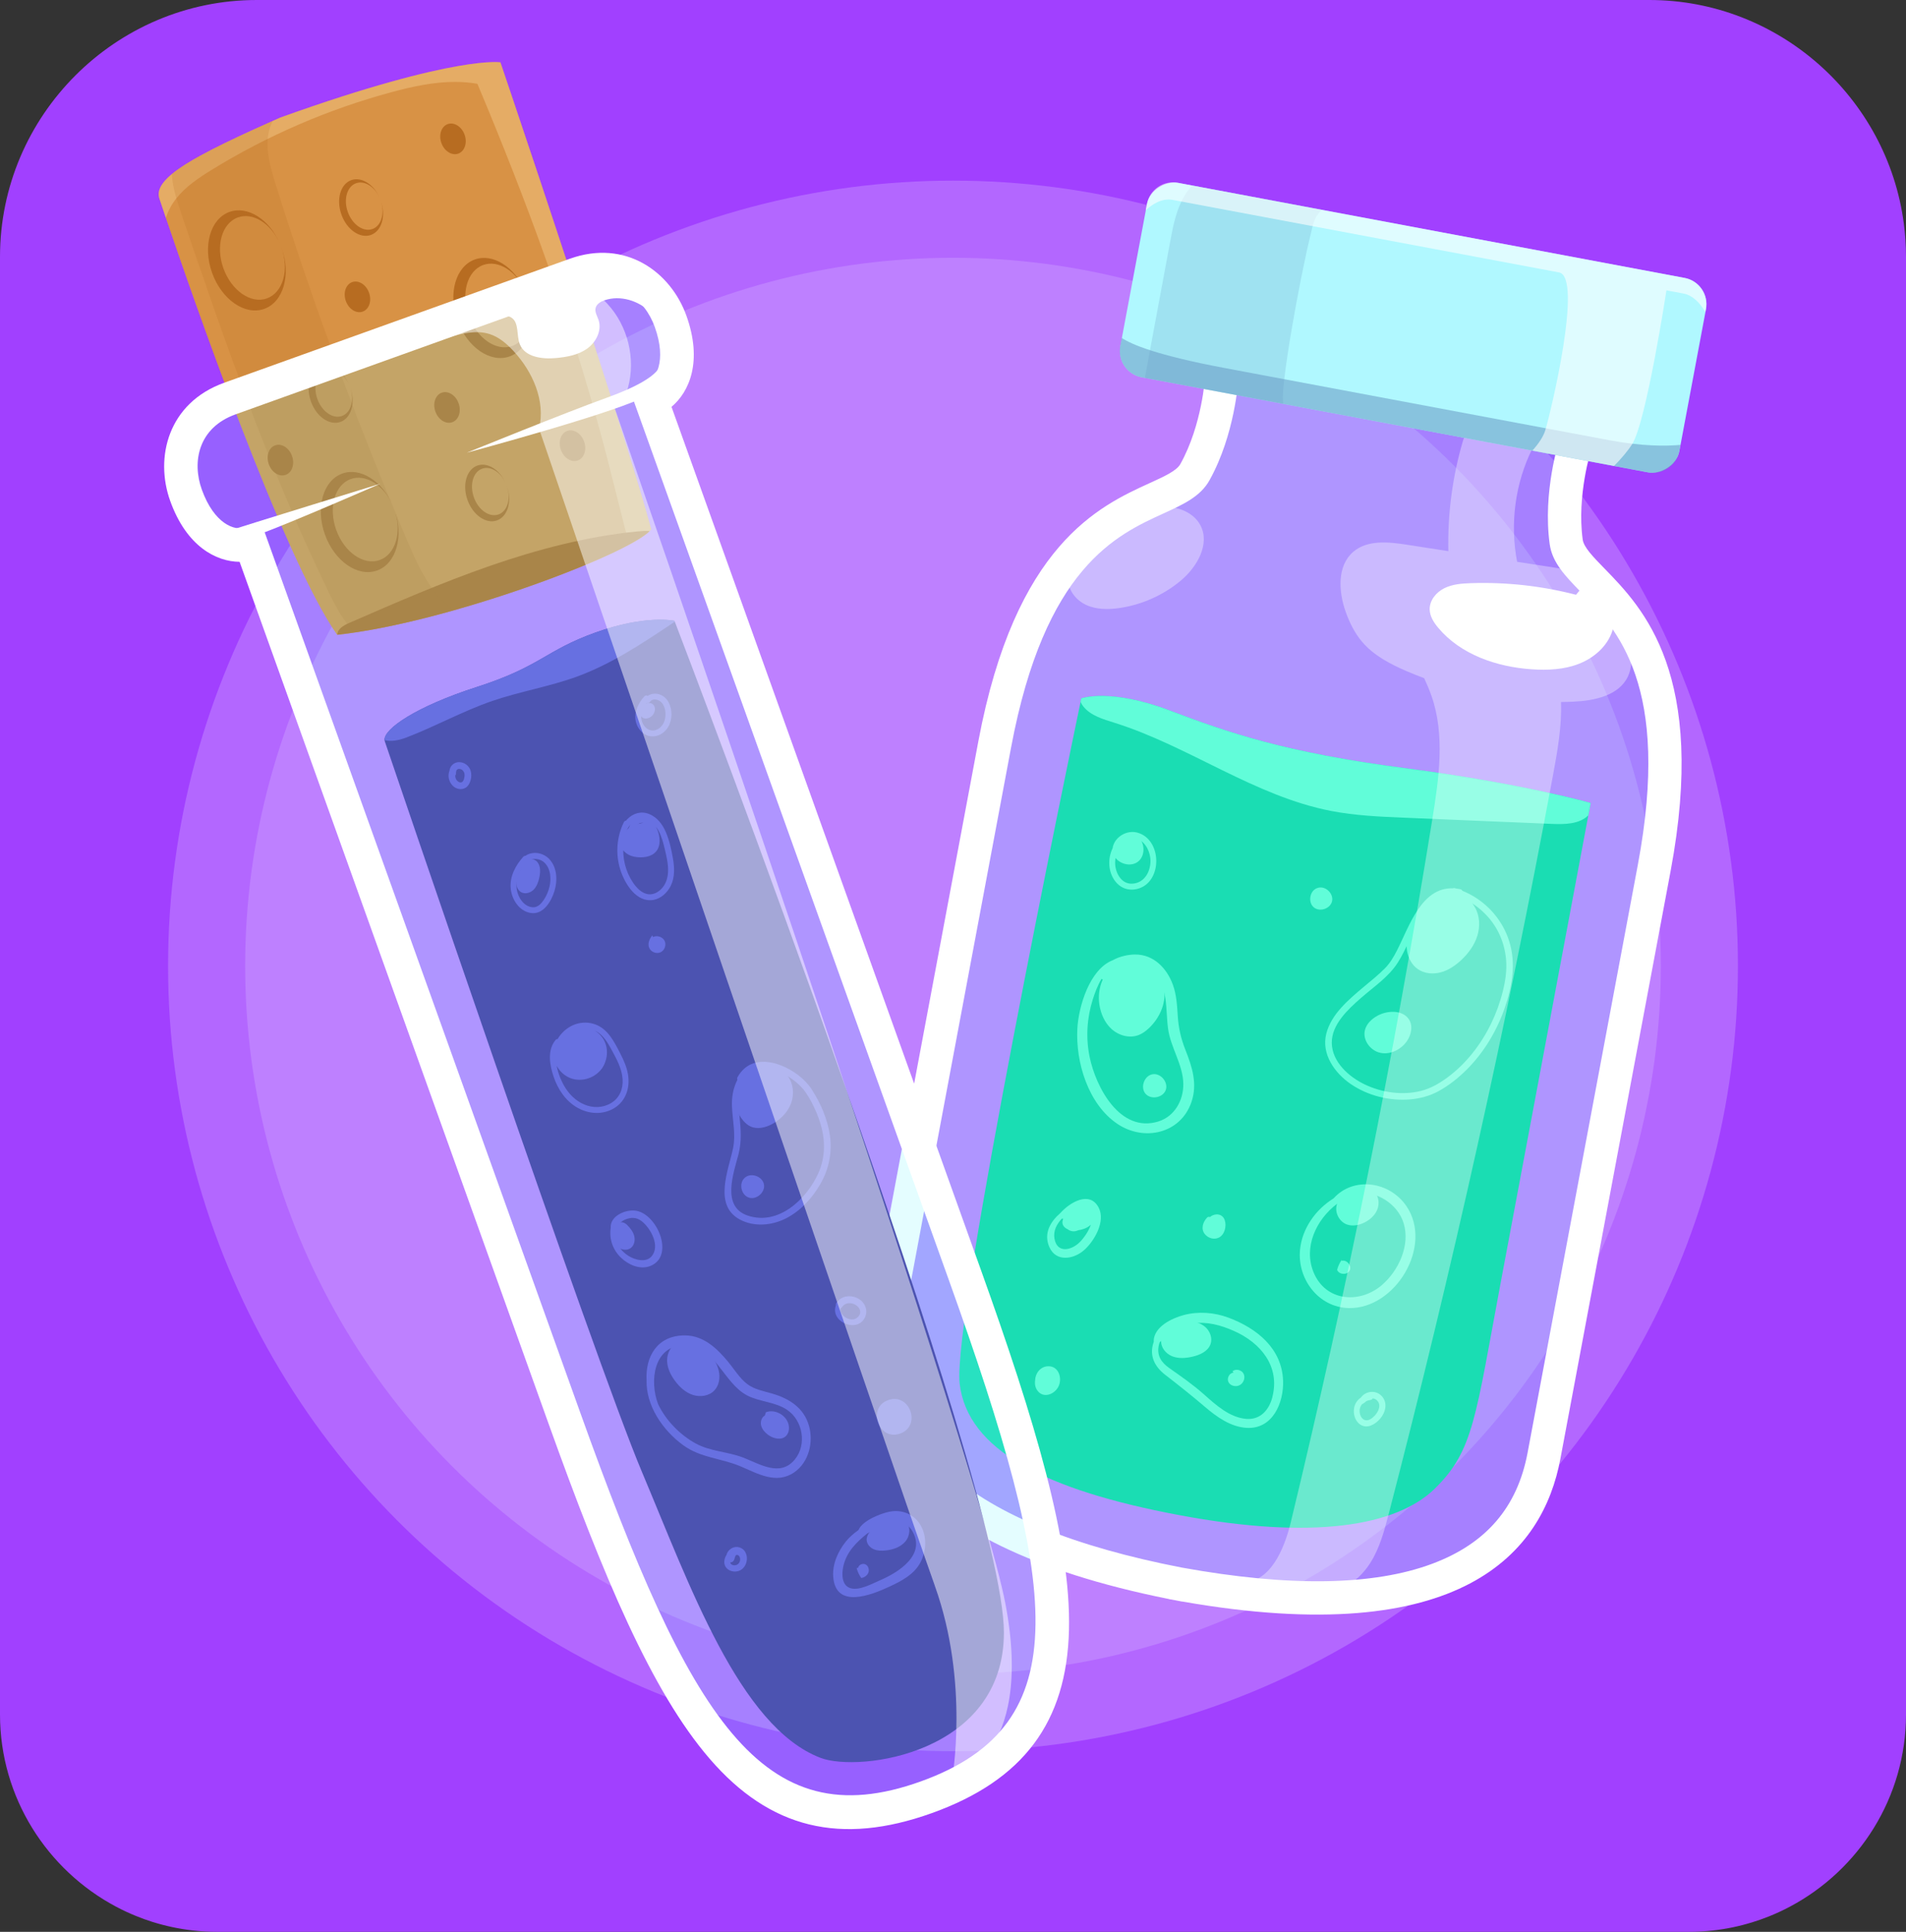<?xml version="1.0" encoding="UTF-8"?>
<svg xmlns="http://www.w3.org/2000/svg" viewBox="0 0 964 976.64">
  <rect x="0" y="0" width="964" height="976.64" fill="#333333" stroke="none"/>
  <defs>
    <style>
      .cls-1, .cls-2, .cls-3 {
        fill: #fff;
      }

      .cls-4 {
        opacity: .49;
      }

      .cls-4, .cls-2, .cls-5, .cls-3, .cls-6 {
        mix-blend-mode: overlay;
      }

      .cls-7 {
        fill: #4630a0;
      }

      .cls-8, .cls-9 {
        fill: #b76c21;
      }

      .cls-10 {
        isolation: isolate;
      }

      .cls-11 {
        fill: #d89245;
      }

      .cls-12 {
        fill: none;
        stroke: #6753db;
        stroke-miterlimit: 10;
      }

      .cls-13 {
        opacity: .58;
      }

      .cls-13, .cls-9, .cls-14 {
        mix-blend-mode: multiply;
      }

      .cls-13, .cls-14 {
        fill: #6b9dc6;
      }

      .cls-9 {
        opacity: .19;
      }

      .cls-15 {
        fill: #b0f8ff;
      }

      .cls-14 {
        opacity: .24;
      }

      .cls-16 {
        fill: #5fffd1;
      }

      .cls-2 {
        opacity: .6;
      }

      .cls-5 {
        fill: #d3aeff;
        opacity: .36;
      }

      .cls-17 {
        fill: #09d8a2;
      }

      .cls-18 {
        fill: #6753db;
      }

      .cls-19 {
        fill: #a140ff;
      }

      .cls-3 {
        opacity: .35;
      }

      .cls-6 {
        fill: #ffe0a9;
        opacity: .33;
      }

      .cls-20 {
        fill: #6ef5ff;
        opacity: .18;
      }
    </style>
  </defs>
  <g class="cls-10">
    <g id="Layer_2" data-name="Layer 2">
      <g id="Layer_21" data-name="Layer 21">
        <path class="cls-19" d="M964,129.84V866.77c0,41.99-23.87,78.67-58.71,97.14-3.41,1.82-6.93,3.45-10.54,4.9-2.79,1.12-5.64,2.13-8.54,3.02-.04,.02-.08,.03-.12,.03-6.32,1.95-12.89,3.33-19.63,4.08-4.05,.46-8.16,.7-12.33,.7H109.87c-4.23,0-8.4-.24-12.5-.72-6.94-.79-13.69-2.24-20.18-4.27,0,0-.01,0-.02,0-2.9-.91-5.75-1.94-8.54-3.09-3.41-1.38-6.74-2.94-9.97-4.66C23.85,945.4,0,908.74,0,866.77V129.84C0,58.43,58.43,0,129.84,0H834.16c65.69,0,120.39,49.44,128.73,112.94,.73,5.54,1.11,11.18,1.11,16.9Z"/>
      </g>
      <g id="Layer_12" data-name="Layer 12">
        <g>
          <circle class="cls-5" cx="482" cy="488.32" r="397"/>
          <circle class="cls-5" cx="482" cy="488.32" r="358"/>
        </g>
      </g>
      <g id="_1" data-name="1">
        <g id="Layer_5" data-name="Layer 5">
          <g>
            <path class="cls-17" d="M725.77,752.51c-19.61,19.19-62.06,26.09-129.43,13.45-67.37-12.64-107.06-32.66-110.99-66.56-3.76-32.41,55.95-319.56,61.18-344.58,.24-1.14,.36-1.74,.36-1.74,0,0,14.7-5.24,44.59,6.08s58.88,21.34,119.14,29.21c60.26,7.88,93.88,17.61,93.88,17.61l-1.16,6.18-44.22,235.69c-12.85,68.48-13.75,85.46-33.35,104.65Z"/>
            <path class="cls-16" d="M804.5,405.99l-1.16,6.18c-4.61,4.57-12,4.62-18.54,4.35-24.78-1.04-49.55-2.08-74.33-3.12-12.47-.52-24.98-1.05-37.23-3.42-38.8-7.51-71.84-32.72-109.53-44.57-5.78-1.82-12.05-3.56-15.82-8.29-.57-.7-1.02-1.48-1.37-2.32,.24-1.14,.36-1.74,.36-1.74,0,0,14.7-5.24,44.59,6.08s58.88,21.34,119.14,29.21c60.26,7.88,93.88,17.61,93.88,17.61Z"/>
            <path class="cls-16" d="M566.83,423.59c-4.63,3.75-6.61,10.09-5.49,15.87,.59,3,2.15,5.98,4.52,7.95,2.53,2.12,5.82,2.78,9.02,2.06,13.25-2.95,13.14-25.2,.23-28.58-6.27-1.64-13.48,3.76-12.34,10.43,.32,1.9,3.21,1.09,2.89-.8-.73-4.29,4.52-7.61,8.34-6.82,4.52,.94,7.29,5.7,7.78,9.99,.57,4.96-1.56,10.87-6.65,12.59-2.27,.77-4.82,.65-6.82-.76s-3.29-3.72-3.89-6.05c-1.3-5.01,.52-10.53,4.53-13.77,1.5-1.21-.63-3.33-2.12-2.12h0Z"/>
            <path class="cls-16" d="M567.96,423.68c-1.77,2.21-3.53,4.41-5.3,6.62,.74,5.57,8.42,8.75,12.88,5.34s3.4-11.66-1.78-13.83"/>
            <path class="cls-16" d="M763.3,475.77c-3.2-10.14-10.44-18.67-19.81-23.64-1.24-.66-2.52-1.24-3.82-1.77-.2-.4-.57-.73-1.14-.85-.72-.15-1.42-.25-2.11-.32-.16-.05-.32-.11-.49-.16-.43-.13-.79-.09-1.08,.05-15.98-.5-22.08,19.25-28.24,31.31-1.65,3.23-3.47,6.38-6.01,8.99-3.4,3.49-7.26,6.51-10.98,9.64-7.5,6.33-16.3,13.63-18.83,23.58-2.61,10.26,4.29,19.94,12.43,25.47,8.66,5.89,19.56,8.61,29.99,7.73,4.96-.42,9.84-1.71,14.22-4.08,5.37-2.91,10.24-6.82,14.54-11.13,8.68-8.69,15.16-19.61,19.15-31.2,3.75-10.89,5.72-22.4,2.17-33.62Zm-3.21,25.36c-2.82,11.32-8.02,22.15-15.32,31.27-3.65,4.56-7.83,8.7-12.52,12.18-4.14,3.07-8.51,5.64-13.53,6.92-9.31,2.36-19.71,.9-28.33-3.19-8.09-3.84-16.72-11.43-16.81-21.11-.08-9.36,8.34-17.04,14.8-22.7,6.42-5.62,14-10.61,18.63-17.93,4.16-6.59,6.76-14.03,10.49-20.86,3.19-5.82,7.7-12.35,14.85-13.2,1.16-.14,2.31-.11,3.45,0,9.33,3.1,17.31,9.65,21.86,18.41,2.3,4.42,3.66,9.32,4.08,14.28,.45,5.41-.35,10.7-1.66,15.94Z"/>
            <path class="cls-16" d="M712.92,469.67c-1.19,3.5-1.84,7.25-1.29,10.9,.55,3.65,2.38,7.2,5.41,9.33,3.3,2.32,7.71,2.72,11.61,1.68,3.9-1.04,7.35-3.38,10.31-6.13,3.68-3.42,6.77-7.6,8.25-12.4s1.22-10.25-1.35-14.56c-10.02-16.82-28.65-1.38-32.93,11.18Z"/>
            <path class="cls-16" d="M696.76,513.46c-2.97,1.59-5.65,4.12-6.44,7.39-1.21,5.02,2.83,10.39,7.89,11.43,5.06,1.04,10.42-1.7,13.37-5.94,2.29-3.3,3.21-8.03,.83-11.27-3.52-4.79-11-4.1-15.64-1.62Z"/>
            <path class="cls-16" d="M599.52,530.69c-2.21-5.59-3.43-10.86-3.83-16.87-.35-5.42-.61-10.82-2.48-15.98-3.05-8.36-9.72-15.34-19.1-15.29-3.45,.02-7.8,.92-11.25,2.86-11.88,4.59-17.35,23.63-17.96,34.52-.95,17.06,5.48,38.36,20.31,48.29,13.39,8.97,31.85,4.94,37.36-11,3.2-9.24,.4-17.83-3.05-26.53Zm-13.64,36.28c-19.42,5.99-31.62-17.31-34.78-32.63-1.99-9.66-1.38-19.6,1.57-29,1.03-3.27,2.45-7.16,4.49-10.53,.31,.52,1.15,.6,1.59,.14,6-6.23,16.4-10.68,23.93-4.07,8.46,7.43,6.71,19.26,8.1,29.23,1.33,9.61,7.6,18.16,7.71,27.92,.09,8.24-4.45,16.41-12.62,18.93Z"/>
            <path class="cls-16" d="M565.83,487.29c-7.66,2.86-11.01,12.33-9.82,20.42,.7,4.79,2.75,9.51,6.39,12.71,3.64,3.19,9,4.6,13.52,2.84,1.94-.75,3.64-2.03,5.16-3.46,5.27-4.95,8.64-12.22,7.77-19.39s-6.58-13.82-13.76-14.67"/>
            <path class="cls-16" d="M582.87,543.1c4.14-.75,8.15,4.01,6.73,7.96-1.42,3.95-7.55,5.06-10.26,1.85s-.61-9.07,3.53-9.81"/>
            <path class="cls-16" d="M666.89,448.76c3.77-.85,7.72,3.16,6.81,6.92-.91,3.76-6.25,5.52-9.22,3.03-2.96-2.48-2.17-8.05,1.37-9.61"/>
            <path class="cls-16" d="M711.36,609.8c-8.59-12.69-26.91-15.08-36.89-3.94-9.06,5.61-15.84,15.13-16.94,25.78-1.53,14.82,9.25,29.33,24.63,29.66,23.61,.51,42.81-31.39,29.2-51.5Zm-12.52,39.94c-11.26,9.56-28.48,8.26-34.53-6.66-5.09-12.57,1.33-26.46,11.81-34.39,6.54-3.69,13-7.26,20.82-3.99,6.03,2.52,11.06,7.44,12.99,13.74,3.41,11.14-2.59,24.07-11.09,31.29Z"/>
            <path class="cls-16" d="M685.54,603.24c-4.03-.76-8.41,1.99-9.47,5.94s1.35,8.53,5.22,9.88c2.83,.99,6.01,.35,8.7-.96,2.76-1.35,5.23-3.48,6.47-6.29,1.24-2.81,1.06-6.33-.89-8.71s-5.76-3.16-8.25-1.36"/>
            <path class="cls-16" d="M678.64,636.84c-1.08,1.56-1.89,3.31-2.37,5.14,.95,2.52,5.18,2.73,6.37,.32,1.2-2.41-1.53-5.65-4.11-4.88"/>
            <path class="cls-16" d="M555.69,610.54c-4.55-8.79-14.7-2.57-19.35,2.67-5.12,4.41-8.68,10.44-5.56,17.36,3.42,7.58,12.26,6.07,17.52,1.44,5.17-4.56,10.97-14.55,7.39-21.46Zm-9.63,17.47c-4.2,4.18-11.44,5.76-12.74-1.84-.67-3.91,1.11-7.29,3.74-10.1,.19,.04,.4,.03,.6-.04,0,.15-.01,.3-.01,.45-.55,1.42-.45,2.89,1.03,4.16,.4,.34,.85,.61,1.34,.83,1.75,1.29,3.63,1.27,5.27,.49,.95-.14,1.87-.36,2.67-.62,1.39-.46,2.72-1.2,3.77-2.19-1.19,3.45-3.66,6.87-5.66,8.86Z"/>
            <path class="cls-16" d="M619.42,616.8c-1.09-3.15-4.64-3.64-7.13-1.77-.11,.09-.21,.18-.32,.27-.47-.23-1.06-.19-1.52,.31-2.05,2.25-3.17,5.57-1.14,8.22,1.59,2.07,4.54,3.02,6.97,1.93,3.14-1.42,4.2-5.89,3.14-8.95Z"/>
            <path class="cls-16" d="M648.94,698.02c-.56-16.33-13.28-26.51-27.53-31.84-7.25-2.71-15.2-3.33-22.72-1.35-5.99,1.58-14.99,5.91-15.18,13.04,0,.15,.02,.3,.06,.43-.06,.16-.12,.31-.18,.48-2.2,6.67,.63,12.15,5.89,16.22,6.86,5.31,13.5,10.57,20.11,16.21,5.98,5.11,13.03,10.19,21.17,10.65,13.09,.74,18.77-12.61,18.39-23.83Zm-5.41,8.31c-1.65,6.38-6.02,11.52-13.08,11-8.48-.63-15.43-7-21.48-12.36-5.67-5.03-11.49-9.04-17.64-13.38-3.74-2.64-6.16-5.97-5.36-10.84,.12-.75,.32-1.48,.56-2.18,2.27-1.69,3.82-4.13,6.2-5.77,1.18-.81,2.47-1.48,3.81-2.02,.07,0,.14-.02,.21-.02,.31-.02,.53-.14,.67-.31,1.88-.68,3.85-1.14,5.79-1.4,7.41-1.02,14.22,.86,20.94,3.84,13.53,6,23.39,17.93,19.36,33.45Z"/>
            <path class="cls-16" d="M599.25,668.58c-2.62,.65-5.29,1.33-7.58,2.76s-4.18,3.77-4.38,6.46c-.25,3.45,2.41,6.63,5.64,7.89s6.85,.95,10.22,.17c3.76-.86,7.81-2.69,9.1-6.33,1.07-3.03-.24-6.57-2.67-8.68s-5.76-2.94-8.97-2.92"/>
            <path class="cls-16" d="M623.9,693.96c-2.18,.07-3.57,2.92-2.54,4.84s3.79,2.49,5.69,1.44c1.95-1.07,2.93-3.74,1.93-5.73s-3.99-2.71-5.65-1.22"/>
            <path class="cls-16" d="M698.77,705.71c-3.06-3.18-8.13-2.48-10.5,.87-1.7,1.14-2.94,2.86-3.38,5.1-.61,3.09,.44,6.87,3.23,8.6,3.53,2.19,7.43-.24,9.84-2.96,2.86-3.22,4.08-8.21,.81-11.62Zm-5.83,11.84c-2.71,1.45-4.81-.55-5.21-3.27-.27-1.8,.23-3.32,1.22-4.45,.69-.22,1.44-.9,2.11-1.5,.64-.28,1.34-.47,2.09-.57,.57-.07,.93-.4,1.11-.8,.69,.06,1.36,.33,1.94,.8,3.52,2.94-.25,8.19-3.25,9.8Z"/>
            <path class="cls-16" d="M529.99,690.71c-3.86,.17-6.38,3.63-6.46,7.14-.27,1.79,.07,3.67,1.17,5.17,3,4.1,8.52,1.94,10.55-1.88,2.21-4.17,.29-10.68-5.25-10.43Z"/>
            <path class="cls-20" d="M616.53,198.38s-1.01,32.67-9.71,42.47c-8.7,9.8-55.92,23.81-72.35,50.45-16.43,26.64-53.93,189.96-58.21,218.89-4.28,28.92-50.96,198.52-13.35,229.59,37.62,31.07,149.99,84.16,220.13,69.88,70.14-14.28,86.77-23.74,97.89-70.81,11.12-47.08,66.16-328.3,62.23-362.19-3.93-33.89-28.78-84.29-46.1-95.54-17.33-11.25,.83-59.3,.83-59.3,0,0-179.26-37.61-181.37-23.44"/>
            <path class="cls-1" d="M811.48,287.4c-5.85-6.01-10.47-10.75-11-14.65-3.06-22.34,4.29-45.45,4.37-45.68l-8.02-2.6-8.01-2.61c-.35,1.09-8.64,26.92-5.04,53.18,1.29,9.39,7.93,16.21,15.62,24.12,18.32,18.82,46.01,47.27,28.95,138.17l-55.74,297.1c-5.17,27.55-20.91,45.89-48.12,56.09-29.8,11.17-72.47,11.82-126.84,1.96-54.25-10.52-93.78-26.59-117.5-47.8-21.66-19.37-29.68-42.18-24.51-69.72l55.74-297.1c17.05-90.9,53.17-107.38,77.07-118.28,10.03-4.58,18.7-8.53,23.3-16.82,12.87-23.17,14.52-50.25,14.58-51.39l-16.83-.94c-.01,.24-1.47,24.32-12.49,44.14-1.91,3.44-7.93,6.19-15.56,9.67-25.42,11.6-67.97,31.01-86.63,130.51l-55.74,297.1c-8.8,46.89,10.76,108.28,152.17,136.55v.04c1.11,.21,2.2,.4,3.31,.6,1.1,.21,2.19,.43,3.31,.64v-.04c142.05,24.91,182.53-25.22,191.32-72.11l55.74-297.1c18.67-99.49-13.95-133.01-33.44-153.03Z"/>
            <path class="cls-3" d="M570.06,260.5c6.45-2.24,13.1-4.46,19.93-4.27,6.83,.2,13.99,3.3,17.16,9.36,4.96,9.46-1.69,21.02-9.87,27.88-8.84,7.41-19.78,12.29-31.2,13.94-5.67,.81-11.67,.8-16.85-1.64s-9.31-7.76-8.94-13.47c.24-3.77,2.32-7.16,4.57-10.18,5.17-6.96,11.62-12.96,18.93-17.62"/>
            <path class="cls-3" d="M824.71,328.12c-1.73-12.76-8.15-24.84-17.77-33.41l-6.13-5.49c-11.16-1.73-22.32-3.46-33.49-5.19-3.72-19.28-1.01-39.78,7.76-57.36-8.86-3.57-18.01-6.43-27.33-8.53-1.62-.37-3.4-.69-4.88,.07-1.71,.88-2.43,2.91-2.97,4.75-5.31,18.03-7.78,36.89-7.36,55.68-7-1.09-14-2.17-21-3.26-9.32-1.45-19.98-2.54-27.13,3.62-8.21,7.07-7.44,20.08-3.81,30.28,1.95,5.47,4.55,10.78,8.32,15.2,5.81,6.83,14,11.14,22.23,14.7,3.02,1.31,6.08,2.53,9.16,3.68,1.35,2.95,2.64,5.93,3.71,8.99,6.9,19.78,3.77,41.49,.43,62.17-19.29,119.36-43.18,237.97-71.59,355.49-3.32,13.75-10.42,30.58-24.57,30.49,18.85,16.01,51.5,11.05,64.75-9.83,4.79-7.54,7.12-16.34,9.37-24.98,32.09-123.44,59.8-248.02,83.08-373.42,2.26-12.16,4.46-24.58,4.02-36.86,2.08-.03,4.16-.07,6.23-.17,10.69-.48,23.13-3.09,27.64-12.79,1.98-4.25,1.99-9.17,1.36-13.81Z"/>
            <path class="cls-1" d="M804.76,289.62c-2.11,3.97-4.69,7.69-7.65,11.07-17.32-4.48-35.28-6.47-53.16-5.87-4.6,.15-9.33,.51-13.45,2.55-4.12,2.04-7.52,6.16-7.41,10.76,.08,3.49,2.11,6.62,4.35,9.29,11.38,13.55,29.56,19.72,47.21,20.94,8.12,.56,16.48,.17,24.05-2.82,7.57-2.99,14.3-8.88,16.79-16.62,2.5-7.75-.06-17.26-6.96-21.58"/>
            <g>
              <rect class="cls-15" x="664.68" y="21.78" width="100.01" height="287.67" rx="13.48" ry="13.48" transform="translate(420.13 837.51) rotate(-79.37)"/>
              <path class="cls-13" d="M849.91,224.89l-.59,3.15c-1.37,7.29-8.45,12.13-15.74,10.77l-256.23-48.07c-7.29-1.37-12.13-8.45-10.77-15.74l.78-4.16c4.79,3.24,17.63,8.76,52.03,15.21l194.38,36.47c17.12,3.21,29.19,3.04,36.14,2.38Z"/>
              <path class="cls-14" d="M649.14,204.2l-70.11-13.15c4.26-22.91,8.52-45.85,12.79-68.77,1.51-8.14,3.11-16.5,7.43-23.57,1.07-1.75,2.35-3.41,3.8-4.91l65.46,12.28c-3.97,3.83-4.44,7.62-5.42,11.56-5.7,22.91-16.16,80.61-13.95,86.56Z"/>
              <path class="cls-2" d="M862.79,156.24l-.29,1.56c-2.79-5.11-6.93-8.63-10.82-9.36-6.63-1.24-8.84-1.66-8.84-1.66,0,0-10.22,66.68-17.38,77.81-2.45,3.8-5.78,7.6-9.12,10.97l-41.28-7.75c2.91-3.28,5.46-6.88,6.48-10.22,2.97-9.73,19.13-77.59,6.98-79.87l-195.49-36.68c-5.52-1.04-10.56,2.49-13.57,5.28l.59-3.14c1.37-7.29,8.45-12.13,15.74-10.77l256.23,48.07c7.29,1.37,12.13,8.45,10.77,15.74Z"/>
            </g>
          </g>
        </g>
        <g id="Layer_2-2" data-name="Layer 2">
          <g>
            <path class="cls-7" d="M341.3,314.28c-.11-.27-.16-.42-.16-.42,0,0-14.4-3.26-39.97,5.92-25.57,9.17-27.54,17.09-59.89,27.49-31.06,9.98-47.23,21.28-46.79,26.88,.02,.23,.07,.46,.14,.67,0,0,106.26,313.07,130.1,369.46,23.83,56.4,49.21,128.75,90.28,144.41,19.5,7.44,92.7-2.05,92.74-63.33,.05-75.59-160.62-495.87-166.45-511.09Z"/>
            <path class="cls-18" d="M341.3,314.28c-.44,.31-.87,.61-1.31,.9-15.32,10.22-30.83,20.52-48.12,26.85-13.98,5.11-28.82,7.51-42.9,12.34-14.94,5.12-28.82,12.91-43.58,18.53-3.4,1.29-7.64,2.2-10.91,1.24-.45-5.6,15.73-16.9,46.79-26.88,32.35-10.4,34.32-18.32,59.89-27.49,25.57-9.17,39.97-5.92,39.97-5.92,0,0,.05,.15,.16,.42Z"/>
            <path class="cls-18" d="M315.57,415.61c-3.71,7.46-4.34,16.26-1.79,24.19,2.25,6.99,8.17,16.78,16.86,15.12,3.78-.72,6.95-3.74,8.61-7.12,2.1-4.27,1.9-9.17,1.11-13.74s-1.82-9.24-3.63-13.47c-1.67-3.9-4.39-7.44-8.42-9.06-8.31-3.35-15.78,5.51-15.03,13.44,.41,4.3,3.38,7.35,7.59,8.16,3.63,.7,8.4,.34,10.96-2.66s2.01-7.77,.54-11.22c-1.37-3.21-4.23-6.61-8.09-6.28-7.32,.62-9.04,12.75-4.16,17.07,3.14,2.79,7.73,.87,9.18-2.75,.83-2.1,.56-4.49-.26-6.55-.7-1.78-1.77-3.94-3.86-4.29s-3.74,1.22-4.29,3.04-.29,4.11,.36,5.85c.59,1.56,1.79,3.04,3.6,3.04,1.93,0,3.3-1.71,3.46-3.53,.18-2.07-1.18-3.73-2.52-5.15-.44-.46-1.27-.59-1.82-.23-2.53,1.64-2.56,5.83,.29,7.2,1.73,.83,3.26-1.76,1.51-2.59-.71-.34-1.07-1.51-.29-2.02l-1.82-.23c.51,.54,2.53,2.54,1.45,3.39-.8,.63-1.24-1.42-1.33-1.91-.17-.91-.54-3.22,.52-3.77s2.02,2.4,2.24,3.2c.41,1.49,.42,3.19-.6,4.44-.8,.99-2.18,1.65-3.39,.97-2.07-1.16-2.25-4.53-2.04-6.6s1.15-5.02,3.52-5.52c2.58-.55,4.49,2.06,5.45,4.1,1.07,2.3,1.86,5.85,.3,8.1s-5.27,2.46-7.77,2.09c-2.9-.43-5.3-2.1-5.74-5.16-.41-2.9,.73-6.13,2.56-8.36s4.4-3.5,7.21-2.83c3.13,.75,5.46,3.2,6.98,5.92s2.39,5.98,3.14,9.09c.87,3.64,1.78,7.34,1.74,11.1-.03,3.13-.8,6.24-2.84,8.68-1.74,2.08-4.31,3.66-7.11,3.33-3.42-.4-6.06-3.31-7.87-6s-3.21-5.86-4.01-9.1c-1.63-6.6-.97-13.74,2.07-19.84,.86-1.72-1.73-3.24-2.59-1.51h0Z"/>
            <path class="cls-18" d="M320.12,417.59c-4.85,1.25-5.94,7.97-2.8,11.42,3.81,4.18,11.24,2.96,14.43-1.33,1.07-1.44,1.46-3.2,1.08-4.95s-1.54-3.25-2.62-4.65c-.5-.64-1.6-.52-2.12,0-.63,.63-.5,1.48,0,2.12,1.21,1.57,2.61,3.54,1.41,5.48-1.02,1.65-2.95,2.54-4.77,2.83-1.58,.25-3.52-.07-4.77-1.12-.18-.15-.35-.32-.52-.5-.07-.07-.13-.15-.19-.23,.04,.06,.13,.19-.03-.05-.09-.14-.18-.29-.26-.44-.02-.03-.15-.3-.08-.15,.06,.14-.08-.2-.09-.23-.06-.19-.12-.38-.16-.57-.01-.05-.1-.61-.07-.33-.05-.44-.05-.9,0-1.34-.03,.24,.04-.24,.07-.33,.05-.24,.13-.47,.2-.71,.01-.04,.1-.27,0-.05,.05-.11,.1-.22,.16-.33,.1-.19,.21-.37,.33-.55,.34-.5,.88-.89,1.6-1.08,1.87-.48,1.08-3.38-.8-2.89h0Z"/>
            <path class="cls-18" d="M280.95,525.82c-4.24,5.19-2.94,12.56-.97,18.43,2.17,6.48,6.18,12.49,12.26,15.86,5.7,3.16,12.71,3.56,18.38,.13,6.02-3.65,8.09-10.38,6.99-17.1-.61-3.67-2.15-7.14-3.84-10.43-1.56-3.04-3.14-6.18-5.2-8.92s-4.44-4.79-7.59-5.93-6.65-1.14-9.78-.11c-6.23,2.07-11.22,8.23-11.22,14.91,0,6.19,4.74,12,10.87,13.03s12.54-2.24,14.99-8.12,.9-12.3-4.11-15.95c-2.27-1.65-5.15-2.51-7.94-2.04-3.2,.54-5.55,2.98-7.3,5.55-1.85,2.72-3,6.04-2.55,9.36,.4,2.96,2.07,5.88,4.84,7.2s6.31,1.11,8.88-.65,4.12-4.73,4.33-7.85-1.15-6.02-3.63-7.73-5.75-1.26-7.72,1.01-3.16,6.09-1.97,8.97,4.4,4.49,7.44,3.85c6.39-1.34,7.62-10.18,2.32-13.63-2.42-1.58-5.86-1.53-8.28,.03s-3.71,4.66-3.26,7.6c1,6.54,9.6,8.36,13.63,3.4,2.15-2.65,2.33-6.09,1.05-9.18-1.03-2.5-3.45-6.72-6.73-6.17-3.88,.66-2.59,5.7-1.59,8.14s3.52,6.66,6.6,4.14c1.07-.88,1.57-2.34,1.34-3.7-.28-1.62-1.42-2.84-2.56-3.93-.86-.82-2.13-.4-2.51,.66-.79,2.21-.79,4.58,0,6.79,.56,1.58,2.87,1.34,2.95-.4,.09-2.12-1.06-4.12-2.96-5.07-.79-.4-1.54-.15-2.05,.54-1.56,2.07-2.26,4.7-1.92,7.27,.17,1.31,.67,1.91,1.87,2.45,.94,.43,1.95,.66,2.99,.68,3.91,.11,7.98-2.68,8.62-6.66,.14-.84-.38-2.03-1.45-1.9-2.13,.26-4.04-.19-5.81-1.41-.91-.63-2.32,.2-2.26,1.3l.36,5.79,2.56-1.06c-.69-.8-1.25-1.7-1.64-2.69s-2.17-1.68-2.74-.36l-.94,2.2,2.05-.54c-.32-.18-.53-.33-.56-.73-.14-1.91-3.14-1.93-3,0,.1,1.44,.75,2.61,2.05,3.32,.64,.35,1.72,.23,2.05-.54l.94-2.2-2.74-.36c.59,1.5,1.36,2.8,2.41,4.01,.84,.97,2.64,.21,2.56-1.06l-.36-5.79-2.26,1.3c2.14,1.48,4.74,2.14,7.33,1.82l-1.45-1.9c-.58,3.63-5.13,5.7-8.21,3.61l.69,.9c-.44-2.15,.15-4.2,1.46-5.93l-2.05,.54c1.02,.51,1.53,1.35,1.48,2.48l2.95-.4c-.63-1.76-.63-3.43,0-5.19l-2.51,.66c.64,.61,1.85,1.57,1.76,2.57-.14,1.54-1.27-.38-1.5-.79-.62-1.1-1.07-2.28-1.37-3.51-.09-.38-.42-1.4-.2-1.81,.26-.5,.66-.14,1.05,.18,1.74,1.4,3.1,4.26,3.17,6.47s-1.24,4.31-3.3,5.09c-1.94,.73-4.37,.06-5.56-1.66-1.09-1.58-1.04-3.97,.15-5.49,1.25-1.6,3.66-2.08,5.49-1.31s2.82,2.84,2.61,4.78c-.23,2.08-2.06,3.86-4.2,3.82-2.59-.05-3.74-2.47-3.24-4.74,.39-1.79,1.49-4.35,3.68-4.34,1.99,0,3.42,2.17,3.83,3.9,1.07,4.51-3.07,9.31-7.74,8.11-4.95-1.27-4.95-7.48-3.01-11.16,1.1-2.07,2.75-4.39,4.97-5.35,1.74-.75,3.76-.48,5.43,.31,3.93,1.87,5.87,6.02,5.34,10.26-.56,4.56-3.83,8.18-8.31,9.19s-9.08-1.09-11.32-5.15c-2.42-4.38-1.04-9.66,2.23-13.2s8.1-5.14,12.75-3.84c4.95,1.38,7.66,5.82,9.97,10.07,2.56,4.7,5.36,9.68,5.69,15.14,.3,4.94-1.6,9.52-5.95,12.08-4.1,2.42-9.06,2.49-13.4,.67-4.58-1.92-8.14-5.62-10.5-9.92s-3.99-9.5-3.92-14.4c.03-2.19,.52-4.43,1.93-6.15,1.21-1.48-.9-3.62-2.12-2.12h0Z"/>
            <path class="cls-18" d="M301.57,527.53c.96,.92,1.38,2.09,1.29,3.41l2.8-.76c-2.64-4.87-10.07-9.91-15.11-5.27-2.16,1.99-4.12,5.38-3.65,8.39s3.65,5.21,6.43,3.68c2.57-1.42,2.53-4.92,2.11-7.42-.13-.8-1.12-1.25-1.85-1.05-.85,.23-1.18,1.04-1.05,1.85,.14,.86,.21,1.9,0,2.77-.16,.7-.42,1.36-1.14,1.36-.89,0-1.52-1.08-1.59-1.85-.13-1.32,.62-2.61,1.3-3.67,.64-.99,1.39-2.09,2.5-2.58,1.23-.54,2.71-.25,3.9,.22,2.39,.95,4.33,2.85,5.54,5.09,.75,1.39,2.69,.64,2.8-.76,.15-2.06-.67-4.1-2.16-5.53-1.4-1.33-3.52,.79-2.12,2.12h0Z"/>
            <path class="cls-12" d="M288.67,522.88c-3.07-.62-6.02,2.16-6.64,5.23s.49,6.22,1.85,9.04c.8,1.66,1.72,3.32,3.14,4.51,3.49,2.92,8.78,2.08,12.91,.16,2.13-.99,4.32-2.45,4.91-4.72,.31-1.17,.14-2.41-.03-3.62-.39-2.78-.8-5.64-2.21-8.07s-4.06-4.36-6.85-4.05"/>
            <path class="cls-18" d="M289.1,522.04c-5.05,1.34-8.32,7.02-7.46,12.18,.86,5.15,5.37,9.32,10.49,10.34,5.17,1.03,11.17-1.36,13.2-6.22,1.08-2.59,.97-5.55,.34-8.29-.72-3.15-2.19-6.25-4.72-8.26-2.53-2.01-6.27-2.69-9.07-1.06"/>
            <path class="cls-18" d="M297.21,523.41c.2,2.04,.82,4.04,1.8,5.83,.44,.81,1.02,1.62,1.88,1.95,1.3,.49,2.8-.36,3.51-1.56s.82-2.65,.91-4.04"/>
            <path class="cls-18" d="M321.05,416.94c-1.73,2.45-3,5.42-2.63,8.4s2.77,5.83,5.77,5.9c1.42,.04,2.81-.53,3.99-1.33,2.46-1.65,4.22-4.43,4.35-7.39s-1.5-6.01-4.18-7.28"/>
            <g>
              <path class="cls-18" d="M234.9,391.13s0-.01,0-.02c0-.03,0-.06-.01-.09,.03,.21,.03,.19,.02,.1Z"/>
              <path class="cls-18" d="M234.55,390.12s.03,.05,.05,.08c0,0,0-.02-.01-.03-.01-.02-.02-.04-.03-.06Z"/>
              <path class="cls-18" d="M232.29,385.29c-1.39-.04-2.69,.54-3.65,1.52-.74,.75-1.13,1.75-1.3,2.79-.42,1.21-.61,2.52-.36,3.79,.28,1.45,.91,2.69,1.93,3.76,1.72,1.8,4.56,2.43,6.71,1.01,1.27-.84,1.97-2.24,2.38-3.66,.45-1.55,.5-3.24,.05-4.79-.75-2.56-3.11-4.33-5.75-4.41Zm2.32,4.93c.1,.21,.18,.44,.24,.66,.01,.04,.02,.08,.03,.13,0-.04-.01-.09-.02-.15,.01,.08,.02,.16,.04,.24,0,0,0,.01,0,.02,.01,.07,.02,.13,.03,.2,.03,.27,.04,.54,.04,.81,0,.01,0,.01,0,.02,0,.02,0,.03,0,.06-.02,.21-.05,.41-.08,.62-.05,.32-.12,.64-.2,.95-.01,.04-.02,.07-.03,.11-.06,.15-.11,.29-.18,.44-.05,.12-.11,.23-.17,.35-.01,.02-.03,.05-.05,.08-.12,.16-.24,.32-.38,.47-.07,.05-.14,.11-.22,.16-.08,.05-.17,.1-.25,.15,.06-.04,.1-.07,.14-.09-.03,.02-.07,.03-.1,.04-.06,.02-.12,.04-.18,.06-.15,.02-.29,.02-.44,.02,0,0-.01,0-.01,0-.09-.01-.18-.03-.28-.05-.09-.02-.18-.05-.27-.07,.05,.01,.09,.02,.13,.03-.04-.01-.07-.02-.1-.03-.17-.07-.32-.16-.48-.24-.09-.07-.19-.14-.27-.21-.1-.08-.19-.16-.28-.25-.01-.01-.02-.02-.04-.04-.15-.19-.3-.38-.44-.58-.03-.04-.06-.08-.09-.13-.03-.07-.06-.13-.09-.2-.1-.23-.18-.47-.25-.71,.06,.22,0,.04-.02-.07,0,0,0-.01,0-.02-.01-.05-.02-.1-.04-.15,.01,.05,.02,.09,.03,.13-.02-.13-.04-.26-.05-.39-.01-.15-.02-.3-.02-.44,0-.02,0-.05,0-.07,.25-.31,.39-.72,.37-1.16,0-.13,0-.25,0-.38,0-.03,0-.07,0-.1,0,0,0,0,0,0,.09-.21,.13-.44,.13-.67,0,0,0,0,0-.01,0-.01,0-.02,.01-.03,.04-.1,.08-.19,.13-.28,0-.01,.02-.04,.03-.06,.04-.06,.09-.13,.12-.16,.04-.05,.09-.1,.13-.14,.07-.06,.15-.11,.23-.16,0,0,0,0,0,0,.13-.06,.27-.12,.41-.16,.06,0,.12-.02,.18-.03,.1,0,.2-.02,.3-.02,.17,.02,.34,.04,.51,.08,.02,0,.05,0,.09,.01,.04,.01,.07,.03,.11,.04,.2,.08,.38,.17,.57,.27,.07,.05,.13,.1,.2,.15,.08,.06,.16,.13,.23,.2,.03,.03,.07,.07,.11,.11-.03-.03-.06-.07-.1-.13,.13,.17,.27,.33,.39,.51,.04,.06,.08,.13,.12,.19-.11-.2-.03-.06,.03,.06,0,.01,.01,.02,.02,.03,.02,.04,.04,.08,.06,.12-.03-.05-.05-.08-.07-.12,0,0,0,.02,.01,.02Z"/>
              <path class="cls-18" d="M233.55,395.44c.14-.07,.26-.17,0,0h0Z"/>
              <path class="cls-18" d="M230.34,392.98s0,.04,.01,.05c0,.01,0,.02,.01,.03,0-.03-.02-.06-.03-.11,0,0,0,.01,0,.02Z"/>
              <path class="cls-18" d="M234.13,389.55c.16,.21,.1,.11,0,0h0Z"/>
              <path class="cls-18" d="M232.39,395.47c.16,.05,.32,.07,0,0h0Z"/>
            </g>
            <path class="cls-18" d="M325.87,352.08c-2.94,3.29-5.12,7.61-4.4,12.14,.59,3.68,3.43,7.3,7.24,7.94,4.41,.75,8.38-2.2,9.98-6.17s1.14-8.93-1.4-12.27c-2.69-3.53-8.29-4.36-11.08-.47-.47,.66-.11,1.67,.54,2.05,.76,.44,1.58,.12,2.05-.54,1.51-2.1,4.74-.99,6.06,.68,1.9,2.4,2.12,6.09,1.24,8.92s-3.53,5.32-6.63,4.9c-2.62-.36-4.45-2.8-4.99-5.24-.8-3.57,1.2-7.25,3.51-9.82,1.28-1.44-.83-3.56-2.12-2.12h0Z"/>
            <path class="cls-18" d="M264.66,433.15c-3.94,4.34-6.97,10.1-6.34,16.13,.57,5.46,4.16,11.19,9.9,12.24,6.48,1.2,10.6-5.79,12.21-11.06s1.39-11.85-2.58-16.11-11.18-4.33-14.35,.62c-1.05,1.63,1.55,3.14,2.59,1.51,1.99-3.1,6.83-2.72,9.26-.39,3.2,3.06,3.51,8.08,2.57,12.16-.56,2.41-1.54,4.68-2.92,6.73-1.27,1.89-3.04,3.84-5.52,3.7-4.52-.25-7.51-5.02-8.11-9.07-.79-5.33,1.94-10.5,5.42-14.33,1.3-1.43-.82-3.55-2.12-2.12h0Z"/>
            <path class="cls-18" d="M263.01,440.34c-.91,1.76-1.76,3.61-1.86,5.59s.69,4.11,2.41,5.1c1.99,1.14,4.65,.4,6.28-1.21s2.42-3.88,2.91-6.12c.59-2.68,.75-5.75-.97-7.88s-5.88-2.13-6.68,.49"/>
            <path class="cls-18" d="M326.17,355.74c-1.6,1.86-3.25,4.61-1.73,6.54,1.51,1.9,4.81,.81,6.06-1.27,.68-1.13,1-2.56,.53-3.79s-1.88-2.13-3.15-1.75"/>
            <path class="cls-18" d="M329.94,472.91c-1.5,1.68-2.45,4.12-1.62,6.21,.85,2.13,3.61,3.26,5.71,2.33s3.12-3.73,2.11-5.79-3.84-2.98-5.86-1.9"/>
            <path class="cls-18" d="M410.53,550.74c-3.55-5.46-9.43-9.7-15.43-12.09-6.08-2.42-13.49-3.05-18.7,1.62-1.36,1.22-2.42,2.65-3.34,4.23-.3,.51-.28,.99-.09,1.38-2.17,4.2-2.99,8.89-2.74,13.9,.34,6.89,1.96,13.79,.54,20.67-2.3,11.12-10.02,28.7,3.29,36,7.28,3.99,16.48,3.13,23.64-.59,7.41-3.84,13.28-10.35,17.36-17.54,4.19-7.39,5.88-15.66,4.71-24.09-1.17-8.39-4.65-16.4-9.24-23.47Zm5.11,19.78c1.83,7.51,1.47,15.42-1.71,22.51-5.93,13.23-20.29,26.84-35.9,21.46-13.19-4.54-7.06-21.26-4.54-30.91,1.67-6.39,1.22-12.61,.54-19.11-.63-6.07-1-12.27,2.19-17.74,.91-1.55,2.07-2.94,3.32-4.23,.2-.21,.33-.43,.4-.65,8.01-5.13,20.88,2.21,26.35,8.86,2.18,2.65,3.87,5.82,5.36,8.9,1.69,3.49,3.06,7.15,3.98,10.92Z"/>
            <path class="cls-18" d="M377.65,541.56c-7.02,6.13-7.81,18.1-1.65,25.09,1.02,1.16,2.21,2.2,3.62,2.84,3.41,1.57,7.49,.59,10.8-1.17,4.31-2.29,7.98-5.97,9.68-10.54s1.21-10.04-1.77-13.9-8.53-5.73-13.05-3.92"/>
            <path class="cls-18" d="M376.47,595.62c-2.91,2.83-1.53,8.62,2.34,9.84s8.32-2.74,7.56-6.72c-.76-3.98-6.35-6.03-9.5-3.48"/>
            <path class="cls-18" d="M320.83,611.99c-5.18-.34-12.33,3.02-11.94,8.73-.84,5.57,.98,11.04,5.13,15.05,3.66,3.54,9.41,6.19,14.5,4.39,13.35-4.71,3.64-27.42-7.69-28.17Zm8.8,23.07c-2.87,3.48-8.5,1.88-11.75-.13-4.11-2.55-6.57-6.63-7.02-11.17,.11,0,.22,0,.33-.02,.37-.07,.65-.15,.97-.35,.79-.5,.9-1.43,.71-2.25-.63-2.75,2.21-4.3,4.45-4.99,3.02-.93,5.43-.37,7.81,1.7,4.18,3.63,8.76,12.03,4.5,17.21Z"/>
            <path class="cls-18" d="M390.52,704.52c-4.38-1.28-8.96-2.02-12.67-4.87-3.8-2.91-6.47-7.41-9.48-11.06-5.63-6.83-12.5-13.43-21.92-13.47-14.3-.05-20.09,11.08-19.42,22.69-.36,12.73,8.13,25.29,18.54,32.83,8.9,6.45,19.15,6.52,28.94,10.65,8.68,3.66,18.08,9.3,27.16,3.07,7.43-5.1,9.87-15.3,7.45-23.67-2.61-9.03-10-13.66-18.59-16.16Zm11.54,33.26c-7.49,9.22-17.95,2.22-26.41-.98-7.76-2.94-16.37-3.01-23.75-7.03-7.78-4.24-15.08-11.53-19.06-19.93-4.46-11.73-2.24-29.54,13.21-29.77,15.63-.23,19.78,19.24,31.93,25.44,6.42,3.28,14.06,3.14,20.14,7.25,7.93,5.35,10.07,17.47,3.94,25.02Z"/>
            <path class="cls-18" d="M310.66,618.95c-1.13,3.12-1.53,6.76,.11,9.64s5.91,4.32,8.45,2.18c1.67-1.42,2.1-3.93,1.52-6.04s-2.01-3.89-3.55-5.45c-1.16-1.17-3.41-2.1-4.14-.63"/>
            <path class="cls-18" d="M342.79,678.74c-3.45,1.44-5.43,5.35-5.39,9.09s1.78,7.28,4.01,10.28c2.33,3.14,5.36,5.92,9.08,7.11,3.72,1.2,8.2,.53,10.86-2.33,2.45-2.63,2.98-6.64,2.12-10.13s-2.91-6.57-5.12-9.41c-1.52-1.95-3.16-3.87-5.27-5.16s-4.77-1.89-7.09-1.05"/>
            <path class="cls-18" d="M386.82,715.63c-1.68,.96-2.32,3.2-1.85,5.07s1.84,3.41,3.38,4.58c2.67,2.04,6.83,3.05,9.2,.66,1.22-1.23,1.63-3.08,1.45-4.8-.53-5.24-6.71-9.05-11.63-7.17"/>
            <path class="cls-18" d="M434.9,657.03c-3.72-2.62-9.1-2.35-11.81,1.56-.3,.44-.38,.9-.31,1.32-1.17,3.04,0,6.25,2.92,8.27,3.1,2.14,7.74,2.63,10.51-.33,3.13-3.33,2.29-8.29-1.32-10.83Zm-1.05,8.85c-3.04,3.08-9.39-.47-8.69-4.43,.24-.11,.46-.29,.65-.57,3.41-5.18,12.55,.44,8.04,5.01Z"/>
            <path class="cls-18" d="M465.8,771.42c-3.19-5.72-9.23-8.38-15.62-7.23-4.59,.83-14.09,4.57-15.98,9.33-2.39,1.69-4.61,3.57-6.45,5.88-3.92,4.91-6.81,11.34-6.33,17.75,1.22,16.38,19.15,9.28,28.37,5,6.15-2.85,12.72-6.25,15.89-12.56,2.79-5.55,3.18-12.65,.11-18.17Zm-20.74,27.52c-3.99,1.72-10.12,5.14-14.57,4.07-4.84-1.16-4.85-7.2-3.99-11.08,1.62-7.33,6.63-12.3,12.22-16.74,2.69-1.13,5.39-3.38,7.81-4.33,5.31-2.09,11.34-2.68,14.74,2.92,7.45,12.28-6.94,21.18-16.2,25.16Z"/>
            <path class="cls-18" d="M373.11,782.11c-2.59-.36-5.19,1.64-5.7,4.09-.08,.09-.15,.18-.21,.29-1.19,2.15-1.35,4.87,.63,6.62,1.68,1.48,4.28,1.78,6.31,.87,4.99-2.24,4.96-11.05-1.03-11.88Zm.78,7.89c-.67,1.15-2.16,1.62-3.41,1.18-.74-.26-1.07-.74-1.17-1.3,.71,.04,1.45-.31,1.86-1.05,.47-.85,.5-2.07,1.11-2.65-.14,.13,.33-.12,.09-.06,.35-.09,.46-.09,.74,.02,1.35,.52,1.56,2.54,.79,3.85Z"/>
            <path class="cls-18" d="M449.22,707.82c-10.88,3.9-4.84,20.83,6.07,16.92s4.84-20.83-6.07-16.92Z"/>
            <path class="cls-18" d="M442.74,771.84c-2.29,1.75-4.69,4.12-4.39,6.98,.22,1.99,1.8,3.65,3.65,4.43s3.93,.79,5.92,.59c3.73-.39,7.58-1.67,10-4.55s2.82-7.61,.14-10.24c-2.92-2.85-7.99-1.99-11.16,.58"/>
            <path class="cls-18" d="M433.27,792.73c.45,1.8,1.25,3.52,2.33,5.03,1.57-.25,3.06-1.27,3.61-2.75s-.03-3.39-1.44-4.11-3.45,.13-3.74,1.69"/>
            <path class="cls-11" d="M253.12,31.54s2.18,6.41,5.8,17.17c3.2,9.51,7.54,22.42,12.51,37.32,.22,.65,.43,1.31,.66,1.98,.48,1.43,.96,2.87,1.44,4.33,.41,1.25,.84,2.51,1.26,3.79,1.93,5.81,3.94,11.85,5.99,18.04,.27,.82,.55,1.63,.82,2.46,.11,.33,.22,.68,.33,1.02,.28,.8,.54,1.6,.8,2.41,2.74,8.32,5.57,16.88,8.42,25.52,.42,1.29,.84,2.57,1.27,3.86,1.12,3.42,2.24,6.86,3.36,10.28,.27,.84,.54,1.68,.82,2.51,.54,1.67,1.09,3.34,1.63,5.01,.28,.84,.55,1.67,.81,2.5,.28,.84,.54,1.67,.81,2.5,.27,.83,.55,1.66,.81,2.49,.56,1.73,1.12,3.47,1.68,5.19,.43,1.34,.86,2.67,1.29,4,.34,1.06,.68,2.1,1.02,3.14,.51,1.6,1.02,3.19,1.54,4.79,.21,.66,.42,1.32,.63,1.96,.21,.66,.42,1.3,.63,1.95,.1,.32,.21,.65,.31,.96,.25,.8,.51,1.6,.76,2.39,.05,.18,.12,.36,.17,.53,.42,1.29,.82,2.57,1.23,3.84,.03,.12,.07,.23,.11,.34,.25,.79,.5,1.56,.74,2.34,.24,.78,.49,1.54,.73,2.31,.24,.77,.49,1.53,.73,2.3,.02,.08,.04,.15,.07,.23,.4,1.24,.78,2.47,1.17,3.69,.06,.21,.12,.4,.19,.6,.24,.76,.47,1.49,.71,2.24,.08,.26,.17,.53,.25,.79,.55,1.73,1.08,3.44,1.61,5.12,.29,.94,.59,1.87,.87,2.79,.39,1.26,.78,2.51,1.16,3.74,.93,3,1.83,5.9,2.68,8.71,.32,1.05,.64,2.09,.95,3.12,.44,1.43,.86,2.83,1.27,4.2,.48,1.58,.94,3.13,1.38,4.63,.14,.47,.28,.94,.41,1.39,.27,.91,.53,1.81,.78,2.69,.15,.52,.31,1.02,.45,1.52,.23,.8,.45,1.57,.67,2.33,.74,2.56,1.4,4.96,2.01,7.14,.17,.64,.34,1.25,.5,1.85-.21,.29-.46,.6-.78,.92-1.69,1.72-4.94,3.89-9.43,6.35-17.35,9.51-53.25,23.45-89.54,33.69-17.21,4.86-34.5,8.89-49.95,11.2-3.09,.47-6.12,.87-9.05,1.19-.04,0-.07,.01-.1,.01-27.33-38.75-73.99-173.47-86.61-210.72-2.08-6.12-3.23-9.62-3.23-9.62-1.42-3.96,.77-8.06,6.27-12.6,8.85-7.32,26.26-15.82,50.96-26.84,1.24-.55,2.51-1.12,3.79-1.68,45.33-16.26,73.48-23.19,90.13-26.08,15.85-2.76,21.32-1.86,21.32-1.86Z"/>
            <path class="cls-6" d="M253.12,31.54s2.18,6.41,5.8,17.17c3.2,9.51,7.54,22.42,12.51,37.32,.22,.65,.43,1.31,.66,1.98,.48,1.43,.96,2.87,1.44,4.33,.41,1.25,.84,2.51,1.26,3.79,1.93,5.81,3.94,11.85,5.99,18.04,.28,.81,.55,1.63,.82,2.46,.11,.33,.22,.68,.33,1.02,.28,.8,.54,1.6,.8,2.41,2.74,8.32,5.57,16.88,8.42,25.52,.42,1.29,.84,2.57,1.27,3.86,1.12,3.42,2.24,6.86,3.36,10.28,.28,.84,.54,1.67,.82,2.51,.54,1.67,1.09,3.34,1.63,5.01,.28,.84,.55,1.67,.81,2.5,.28,.84,.54,1.67,.81,2.5,.27,.83,.55,1.66,.81,2.49,.56,1.73,1.12,3.47,1.68,5.19,.43,1.34,.86,2.67,1.29,4,.34,1.06,.68,2.1,1.02,3.14,.52,1.61,1.03,3.2,1.54,4.79,.21,.66,.42,1.32,.63,1.96,.21,.66,.42,1.3,.63,1.95,.1,.32,.21,.65,.31,.96,.25,.8,.51,1.6,.76,2.39,.05,.18,.12,.36,.17,.53,.42,1.29,.82,2.57,1.23,3.84,.03,.12,.07,.23,.11,.34,.25,.79,.49,1.57,.74,2.34,.24,.78,.49,1.54,.73,2.31,.24,.77,.48,1.55,.73,2.3,.02,.08,.04,.15,.07,.23,.4,1.24,.78,2.47,1.17,3.69,.06,.21,.12,.4,.19,.6,.23,.75,.46,1.49,.71,2.24,.08,.26,.17,.53,.25,.79,.54,1.73,1.08,3.44,1.61,5.12,.29,.94,.59,1.87,.87,2.79,.39,1.27,.78,2.51,1.16,3.74,.93,3,1.83,5.9,2.68,8.71,.32,1.05,.64,2.09,.95,3.12,.44,1.43,.86,2.83,1.27,4.2,.47,1.59,.94,3.13,1.38,4.63,.14,.47,.28,.94,.41,1.39,.27,.91,.53,1.81,.78,2.69,.15,.52,.31,1.02,.45,1.52,.23,.8,.45,1.57,.67,2.33,.74,2.56,1.4,4.96,2.01,7.14,.17,.64,.34,1.25,.5,1.85-.21,.29-.46,.6-.78,.92-1.69,1.72-4.94,3.89-9.43,6.35-1.65-2.62-2.61-5.88-3.39-8.92-3.62-14.18-7.07-28.41-10.83-42.55-16.43-61.84-38.68-122.01-63.47-180.99-3.71-.64-7.48-.96-11.23-.96-10.86-.01-21.59,2.33-32.09,5.16-32.02,8.62-62.79,21.9-91.02,39.28-6.6,4.06-13.18,8.45-17.99,14.53-2.29,2.9-4.15,6.27-5.23,9.83-2.08-6.12-3.23-9.62-3.23-9.62-3.82-10.66,18.48-22.26,61.02-41.13,45.33-16.26,73.48-23.19,90.13-26.08,15.85-2.76,21.32-1.86,21.32-1.86Z"/>
            <path class="cls-8" d="M328.58,268.49c-11.93,12.17-101.59,46.25-157.97,52.43-.04-2.82,3.08-4.71,5.75-5.87,46.97-20.5,94.9-41.28,145.91-46.37,2.08-.2,4.24-.36,6.32-.19Z"/>
            <g>
              <path class="cls-8" d="M135.02,150.86c-8.11,2.91-17.97-3.9-22.03-15.21-4.05-11.31-.77-22.83,7.34-25.74,7.58-2.72,16.69,3.05,21.16,13.06-5.32-12.1-16.3-19.1-25.42-15.83-9.71,3.48-13.65,17.28-8.79,30.81s16.66,21.69,26.37,18.2,13.65-17.28,8.79-30.81c-.02-.05-.04-.1-.06-.15,4.01,11.28,.72,22.76-7.37,25.66Z"/>
              <path class="cls-8" d="M141.64,123.31c.22,.52,.44,1.05,.63,1.58-.2-.54-.41-1.07-.63-1.58Z"/>
            </g>
            <g>
              <path class="cls-8" d="M188.37,115.78c-4.58,1.64-10.16-2.2-12.45-8.59s-.43-12.9,4.15-14.55c4.29-1.54,9.44,1.73,11.96,7.38-3.01-6.84-9.21-10.8-14.37-8.95-5.49,1.97-7.71,9.77-4.97,17.42,2.74,7.65,9.42,12.26,14.91,10.29s7.71-9.77,4.97-17.42c-.01-.03-.02-.06-.03-.08,2.27,6.38,.41,12.86-4.17,14.51Z"/>
              <path class="cls-8" d="M192.11,100.21c.13,.29,.25,.59,.36,.9-.11-.3-.23-.6-.36-.9Z"/>
            </g>
            <g>
              <path class="cls-8" d="M252.14,260.08c-4.58,1.64-10.16-2.2-12.45-8.59s-.43-12.9,4.15-14.55c4.29-1.54,9.44,1.73,11.96,7.38-3.01-6.84-9.21-10.8-14.37-8.95-5.49,1.97-7.71,9.77-4.97,17.42s9.42,12.26,14.91,10.29,7.71-9.77,4.97-17.42c-.01-.03-.02-.06-.03-.08,2.27,6.38,.41,12.86-4.17,14.51Z"/>
              <path class="cls-8" d="M255.88,244.51c.13,.29,.25,.59,.36,.9-.11-.3-.23-.6-.36-.9Z"/>
            </g>
            <g>
              <path class="cls-8" d="M172.96,210.3c-4.58,1.64-10.16-2.2-12.45-8.59s-.43-12.9,4.15-14.55c4.29-1.54,9.44,1.73,11.96,7.38-3.01-6.84-9.21-10.8-14.37-8.95-5.49,1.97-7.71,9.77-4.97,17.42s9.42,12.26,14.91,10.29,7.71-9.77,4.97-17.42c-.01-.03-.02-.06-.03-.08,2.27,6.38,.41,12.86-4.17,14.51Z"/>
              <path class="cls-8" d="M176.7,194.73c.13,.29,.25,.59,.36,.9-.11-.3-.23-.6-.36-.9Z"/>
            </g>
            <g>
              <path class="cls-8" d="M259.1,174.91c-8.11,2.91-17.97-3.9-22.03-15.21-4.05-11.31-.77-22.83,7.34-25.74,7.58-2.72,16.69,3.05,21.16,13.06-5.32-12.1-16.3-19.1-25.42-15.83-9.71,3.48-13.65,17.28-8.79,30.81,4.85,13.54,16.66,21.69,26.37,18.2,9.71-3.48,13.65-17.28,8.79-30.81-.02-.05-.04-.1-.06-.15,4.01,11.28,.72,22.76-7.37,25.66Z"/>
              <path class="cls-8" d="M265.72,147.36c.22,.52,.44,1.05,.63,1.58-.2-.54-.41-1.07-.63-1.58Z"/>
            </g>
            <g>
              <path class="cls-8" d="M192.08,283.13c-8.11,2.91-17.97-3.9-22.03-15.21s-.77-22.83,7.34-25.74c7.58-2.72,16.69,3.05,21.16,13.06-5.32-12.1-16.3-19.1-25.42-15.83-9.71,3.48-13.65,17.28-8.79,30.81s16.66,21.69,26.37,18.2,13.65-17.28,8.79-30.81c-.02-.05-.04-.1-.06-.15,4.01,11.28,.72,22.76-7.37,25.66Z"/>
              <path class="cls-8" d="M198.7,255.59c.22,.52,.44,1.05,.63,1.58-.2-.54-.41-1.07-.63-1.58Z"/>
            </g>
            <ellipse class="cls-8" cx="180.78" cy="150.08" rx="6.23" ry="7.92" transform="translate(-40.05 69.84) rotate(-19.73)"/>
            <ellipse class="cls-8" cx="226.09" cy="205.99" rx="6.23" ry="7.92" transform="translate(-56.27 88.42) rotate(-19.73)"/>
            <ellipse class="cls-8" cx="289.55" cy="225.33" rx="6.23" ry="7.92" transform="translate(-59.07 110.97) rotate(-19.73)"/>
            <ellipse class="cls-8" cx="141.82" cy="232.61" rx="6.23" ry="7.92" transform="translate(-70.2 61.53) rotate(-19.73)"/>
            <ellipse class="cls-8" cx="229.11" cy="70.21" rx="6.23" ry="7.92" transform="translate(-10.25 81.46) rotate(-19.73)"/>
            <path class="cls-9" d="M229.6,308.54c-17.21,4.86-34.5,8.89-49.95,11.2-5.84-5.41-9.84-13.03-13.39-20.34-29.84-61.47-52.39-126.17-74.39-190.85-2.28-6.69-4.57-13.51-4.95-20.55,8.85-7.32,26.26-15.82,50.96-26.84-1.18,2.37-1.97,4.96-2.31,7.56-1.1,8.25,1.37,16.52,3.85,24.46,19.23,61.32,41.61,121.64,66.79,180.76,5.52,12.97,12,26.77,23.38,34.58Z"/>
            <path class="cls-20" d="M100.67,210.08s-16.24,41.9,9.9,57.78c26.14,15.88,185.69,484.22,203.87,528.21s72.54,151.98,155.42,111.43c73.89-42.13,69.26-88.58,63.06-109.21-6.2-20.63-205.1-598.73-205.1-598.73,0,0,21.25,5.61,15.28-21.11-5.98-26.72-29.9-39.79-29.9-39.79l-44.62,6.38-148.72,58.15-19.18,6.88Z"/>
            <g class="cls-4">
              <path class="cls-1" d="M307.12,153.5c-3.48-3.73-7.72-6.91-12.64-8.25-11.72-3.19-23.54,4.61-35.66,5.32l-32.33,20.1c6.92-1.99,14.33-3.97,21.18-1.77,4.7,1.51,8.59,4.85,11.96,8.47,9.79,10.52,16.36,25.31,13.02,39.29,12.97-4.79,25.93-9.58,38.9-14.37,1.54-.57,3.15-1.18,4.25-2.41,.95-1.05,1.41-2.44,1.79-3.81,4.06-14.72-.05-31.41-10.47-42.57Z"/>
              <path class="cls-1" d="M472.84,801.81c17.58,49.02,8.66,97.92,8.66,97.92,0,0,42.02-10.26,26.99-89.06-15.03-78.8-198.58-607.2-198.58-607.2l-37.2,13.46s182.56,535.86,200.14,584.87Z"/>
            </g>
            <path class="cls-1" d="M288.13,130.83l-87.38,31.34-87.38,31.34c-28.33,10.16-35.18,37.72-27.3,59.7,8.3,23.14,23.34,30.73,35.11,30.82l156.27,435.72c27.63,77.05,52.07,135.36,81.52,169.44,30.47,35.27,66.17,43.98,112.36,27.42,46.19-16.56,68.22-45.98,69.32-92.57,1.07-45.03-17.11-105.58-44.75-182.63L339.63,205.68c9.02-7.55,15.82-22.97,7.52-46.11-7.88-21.98-30.68-38.91-59.02-28.74Zm38.31,63.23l-7.99,2.87,161.46,450.22c55.65,155.18,65.96,224.69-14.32,253.49-80.28,28.79-116.5-31.43-172.16-186.61L131.97,263.8l-7.99,2.87c-5.15,1.85-15.65-1.73-21.92-19.2-5.04-14.06-1.73-31.25,17.05-37.98l87.38-31.34,87.38-31.34c18.77-6.73,32.26,4.44,37.3,18.49,6.26,17.47,.43,26.91-4.72,28.75Z"/>
            <path class="cls-1" d="M333.89,182.97s3.74,7.08-27.16,18.16c-20.25,7.26-70.63,27.74-70.63,27.74,0,0,80.08-21.5,91.72-29.29s6.07-16.61,6.07-16.61Z"/>
            <path class="cls-1" d="M117.73,267.7c2.13-.76,74.67-23.17,74.67-23.17,0,0-45.74,20.01-61.72,25.74s-12.95-2.57-12.95-2.57Z"/>
            <path class="cls-1" d="M232.54,165.83c6.28-3.12,13.09-5.17,20.05-6.03,2.01-.25,4.18-.37,5.91,.67,4.2,2.51,2.6,8.96,4.38,13.51,2.57,6.58,11.35,7.69,18.38,7.03,5.52-.52,11.22-1.55,15.73-4.78s7.49-9.17,5.75-14.43c-.67-2.02-1.99-4.03-1.49-6.1,.49-2,2.51-3.21,4.46-3.88,8.04-2.77,17.36,.19,23.43,6.15,6.06,5.96,9.15,14.46,9.91,22.93,3.97-15.55-1.9-33.16-14.4-43.23-2.83-2.28-6.05-4.22-9.63-4.83-3.96-.67-7.99,.33-11.85,1.45-14.52,4.22-28.55,10.15-41.68,17.64"/>
          </g>
        </g>
      </g>
    </g>
  </g>
</svg>